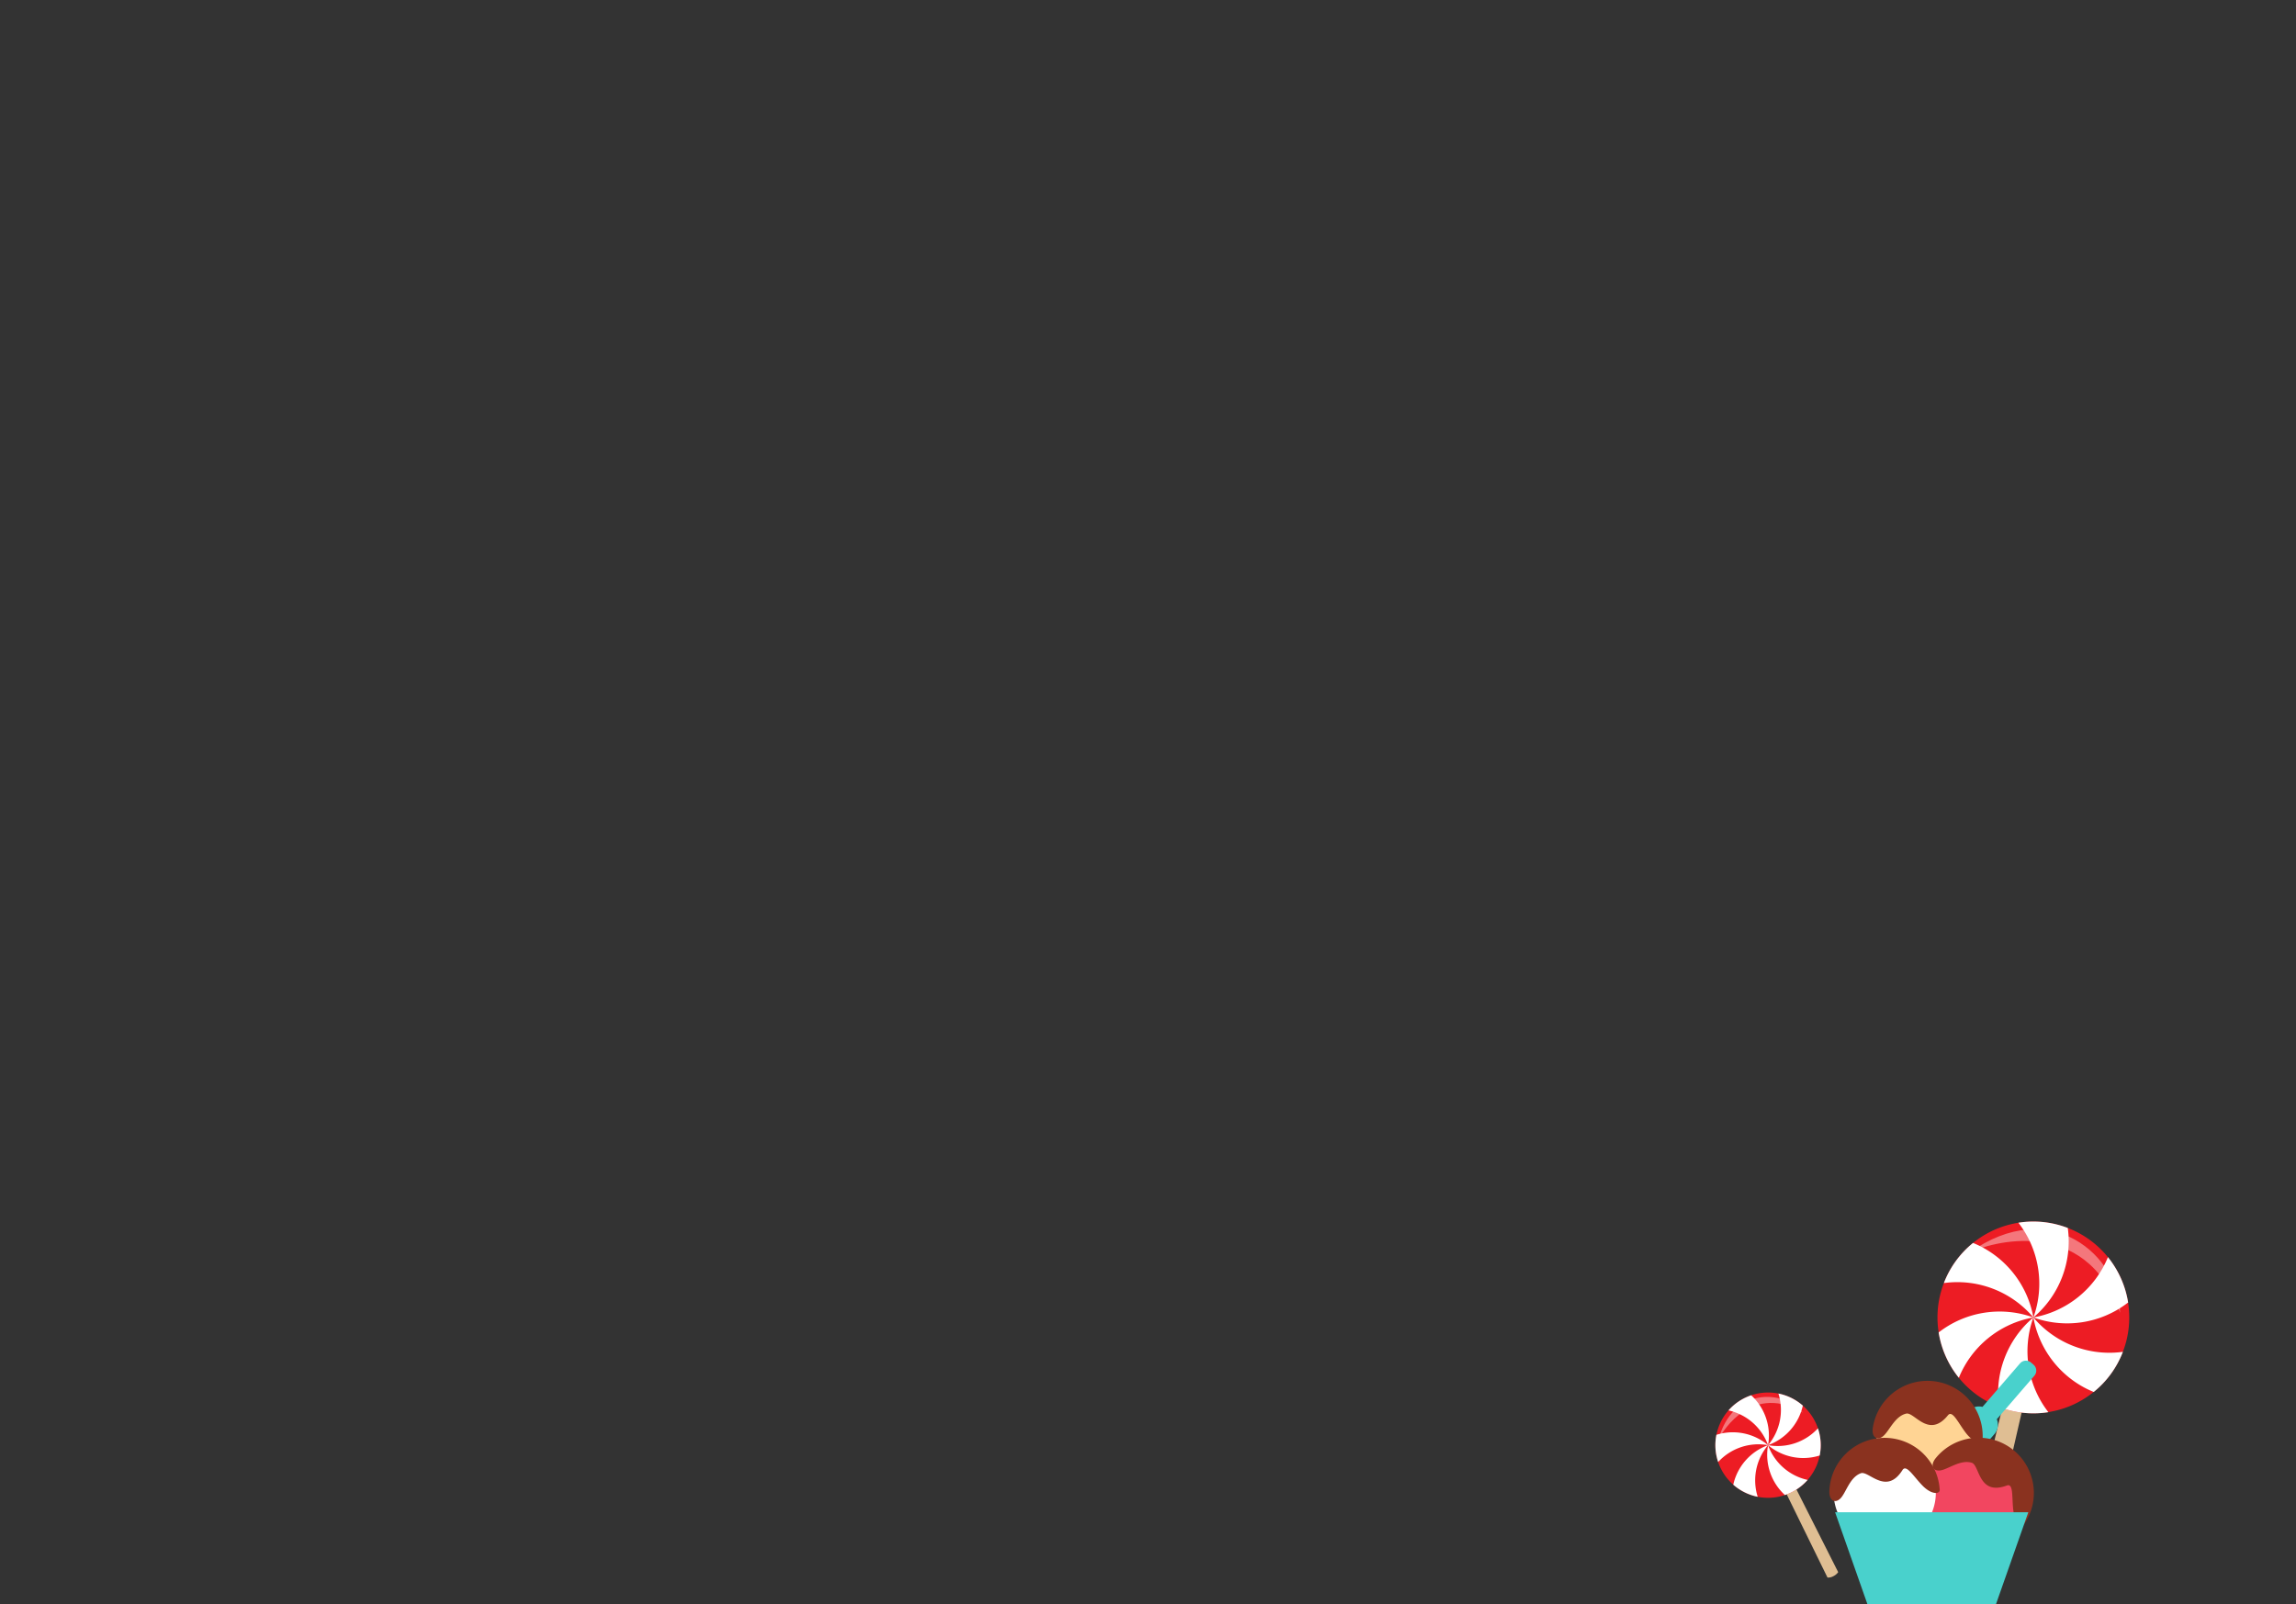 <svg xmlns="http://www.w3.org/2000/svg" xmlns:xlink="http://www.w3.org/1999/xlink" width="953" height="666" viewBox="0 0 953 666"><rect x="0" y="0" width="953" height="666" fill="#333333" stroke="none"/><defs><clipPath id="a"><rect width="171.812" height="158.829" fill="none"/></clipPath><clipPath id="c"><rect width="62.478" height="34.629" fill="none"/></clipPath><clipPath id="d"><rect width="62.477" height="34.629" fill="none"/></clipPath><clipPath id="e"><rect width="35.145" height="17.958" fill="none"/></clipPath><clipPath id="f"><rect width="35.145" height="17.957" fill="none"/></clipPath></defs><g transform="translate(-391 -150)"><rect width="953" height="666" transform="translate(391 150)" fill="none"/><g transform="translate(1103 657.171)" clip-path="url(#a)"><g clip-path="url(#a)"><path d="M143.619,162.894a10.214,10.214,0,0,1-5-.049,7.56,7.56,0,0,1-3.816-2.012l23.331-96.559,7.666,1.9Z" transform="translate(-32.158 -15.333)" fill="#dfbe93"/><path d="M173.244,66.712c-.276.97-2.523,1.179-5.019.468s-3.149-1.917-2.871-2.887,1.377-1.339,3.872-.628,4.294,2.076,4.017,3.047" transform="translate(-39.43 -15.099)" fill="#ead3aa"/><path d="M170.756,1.256a39.8,39.8,0,1,1-48.444,28.675A39.8,39.8,0,0,1,170.756,1.256" transform="translate(-28.878)" fill="#ed1c24" fill-rule="evenodd"/><path d="M210.5,66.564A41.28,41.28,0,0,1,173.347,52.29a41.286,41.286,0,0,0,25.042,30.942A39.586,39.586,0,0,0,210.5,66.564" transform="translate(-41.351 -12.474)" fill="#fff" fill-rule="evenodd"/><path d="M204.293,19.4a41.293,41.293,0,0,1-30.947,25.046,41.278,41.278,0,0,0,39.325-6.22A39.977,39.977,0,0,0,204.293,19.4" transform="translate(-41.351 -4.627)" fill="#fff" fill-rule="evenodd"/><path d="M165.178.491a41.278,41.278,0,0,1,6.22,39.326A41.277,41.277,0,0,0,185.675,2.655a40.439,40.439,0,0,0-4.393-1.4,39.644,39.644,0,0,0-16.1-.766" transform="translate(-39.402)" fill="#fff" fill-rule="evenodd"/><path d="M124.549,28.32A41.279,41.279,0,0,1,161.706,42.6a41.269,41.269,0,0,0-25.045-30.943A39.613,39.613,0,0,0,124.549,28.32" transform="translate(-29.711 -2.78)" fill="#fff" fill-rule="evenodd"/><path d="M130.086,76.562a41.278,41.278,0,0,1,30.942-25.043,41.27,41.27,0,0,0-39.322,6.221,39.94,39.94,0,0,0,8.381,18.822" transform="translate(-29.032 -11.704)" fill="#fff" fill-rule="evenodd"/><path d="M174.978,91.614a41.285,41.285,0,0,1-6.222-39.324A41.294,41.294,0,0,0,154.48,89.448a40.5,40.5,0,0,0,4.394,1.4,39.66,39.66,0,0,0,16.1.768" transform="translate(-36.761 -12.474)" fill="#fff" fill-rule="evenodd"/><g transform="translate(105.493 3.198)" opacity="0.4"><g clip-path="url(#c)"><g clip-path="url(#d)"><path d="M138.542,13.9c8.047-4.059,48.119-16.192,62.478,24.93-.246-23.41-28.772-49.045-62.478-24.93" transform="translate(-138.542 -4.2)" fill="#fff"/></g></g></g><path d="M58.034,175.931a5.6,5.6,0,0,1-2.128,1.732,4.141,4.141,0,0,1-2.318.488L29.581,129.167l3.907-1.885Z" transform="translate(-7.056 -30.363)" fill="#dfbe93"/><path d="M33.828,127.521c.224.506-.653,1.384-1.956,1.958s-2,.294-2.226-.213.112-1.049,1.416-1.623,2.542-.629,2.766-.122" transform="translate(-7.057 -30.337)" fill="#ead3aa"/><path d="M12.518,95.311A21.859,21.859,0,1,1,2.1,124.418,21.859,21.859,0,0,1,12.518,95.311" transform="translate(0 -22.234)" fill="#ed1c24" fill-rule="evenodd"/><path d="M49.424,112.728a22.669,22.669,0,0,1-20.708,7,22.672,22.672,0,0,0,21.433,4.292,21.735,21.735,0,0,0-.726-11.292" transform="translate(-6.85 -26.891)" fill="#fff" fill-rule="evenodd"/><path d="M33.008,93.768a22.675,22.675,0,0,1-4.293,21.437A22.668,22.668,0,0,0,43.151,98.784a21.95,21.95,0,0,0-10.143-5.016" transform="translate(-6.85 -22.368)" fill="#fff" fill-rule="evenodd"/><path d="M7.15,101a22.666,22.666,0,0,1,16.421,14.436,22.666,22.666,0,0,0-7-20.711,22.294,22.294,0,0,0-2.347.95A21.784,21.784,0,0,0,7.15,101" transform="translate(-1.706 -22.595)" fill="#fff" fill-rule="evenodd"/><path d="M1.158,127.248a22.666,22.666,0,0,1,20.708-7A22.661,22.661,0,0,0,.431,115.957a21.738,21.738,0,0,0,.727,11.291" transform="translate(-0.001 -27.411)" fill="#fff" fill-rule="evenodd"/><path d="M19.9,143.355a22.667,22.667,0,0,1,4.292-21.434,22.664,22.664,0,0,0-14.434,16.42A21.932,21.932,0,0,0,19.9,143.355" transform="translate(-2.328 -29.084)" fill="#fff" fill-rule="evenodd"/><path d="M45.025,136.356A22.67,22.67,0,0,1,28.6,121.921a22.674,22.674,0,0,0,7,20.709,22.217,22.217,0,0,0,2.347-.95,21.787,21.787,0,0,0,7.074-5.324" transform="translate(-6.738 -29.084)" fill="#fff" fill-rule="evenodd"/><g transform="translate(1.225 72.8)" opacity="0.4"><g clip-path="url(#e)"><g clip-path="url(#f)"><path d="M1.61,113.564c1.976-4.538,14.653-23.719,35.144-11.378C28.439,92.379,7.395,91.552,1.61,113.564" transform="translate(-1.609 -95.606)" fill="#fff"/></g></g></g><path d="M162.45,76.634l1.05.906a3.245,3.245,0,0,1,.334,4.564l-15.6,18.072a5.953,5.953,0,0,1-.984,6.153l-3.157,3.656a5.95,5.95,0,0,1-8.368.614l-1.926-1.663a5.951,5.951,0,0,1-.613-8.368l3.158-3.657a5.951,5.951,0,0,1,5.943-1.871l15.6-18.072a3.245,3.245,0,0,1,4.563-.334" transform="translate(-31.427 -18.094)" fill="#49d1cc" fill-rule="evenodd"/><path d="M92.569,96.942A21.2,21.2,0,1,1,95.74,126.75a21.2,21.2,0,0,1-3.171-29.808" transform="translate(-20.959 -21.246)" fill="#ffd494" fill-rule="evenodd"/><path d="M90.636,95.38a22.93,22.93,0,0,1,40.73,15.72c-.1,1.825-3.5,1.8-6.836-2.475-3.256-4.178-5.658-9.818-7.557-7.47-7.956,9.851-13.944-1.47-17.309-.7-4.913,1.129-7.129,7.582-9.8,9.527-2.455,1.784-4.628.141-4.062-3.625A22.814,22.814,0,0,1,90.636,95.38" transform="translate(-20.445 -20.72)" fill="#8a321f" fill-rule="evenodd"/><path d="M129.586,121.449A21.2,21.2,0,1,1,117.1,148.7a21.2,21.2,0,0,1,12.486-27.251" transform="translate(-27.616 -28.653)" fill="#f24660" fill-rule="evenodd"/><path d="M129.528,119.3a22.93,22.93,0,0,1,27.007,34.3c-1.02,1.517-3.931-.243-4.615-5.617-.668-5.254.145-11.331-2.686-10.28-11.87,4.411-11.244-8.379-14.533-9.431-4.8-1.535-10,2.884-13.292,3.19-3.022.283-4.053-2.239-1.644-5.19a22.828,22.828,0,0,1,9.763-6.973" transform="translate(-28.251 -28.113)" fill="#8a321f" fill-rule="evenodd"/><path d="M67.747,130.018a21.2,21.2,0,1,1,6.623,29.236,21.2,21.2,0,0,1-6.623-29.236" transform="translate(-15.381 -28.655)" fill="#fff" fill-rule="evenodd"/><path d="M65.655,128.632a22.93,22.93,0,0,1,42.285,10.861c.11,1.825-3.272,2.2-7.078-1.661-3.72-3.768-6.764-9.089-8.375-6.537-6.754,10.711-14.02.167-17.272,1.328-4.749,1.7-6.2,8.362-8.627,10.6-2.23,2.058-4.581.68-4.457-3.127a22.813,22.813,0,0,1,3.524-11.467" transform="translate(-14.82 -28.132)" fill="#8a321f" fill-rule="evenodd"/><path d="M78.666,196.641h53.389l13.4-38.131H65.264Z" transform="translate(-15.568 -37.812)" fill="#49d1cc" fill-rule="evenodd"/></g></g></g></svg>